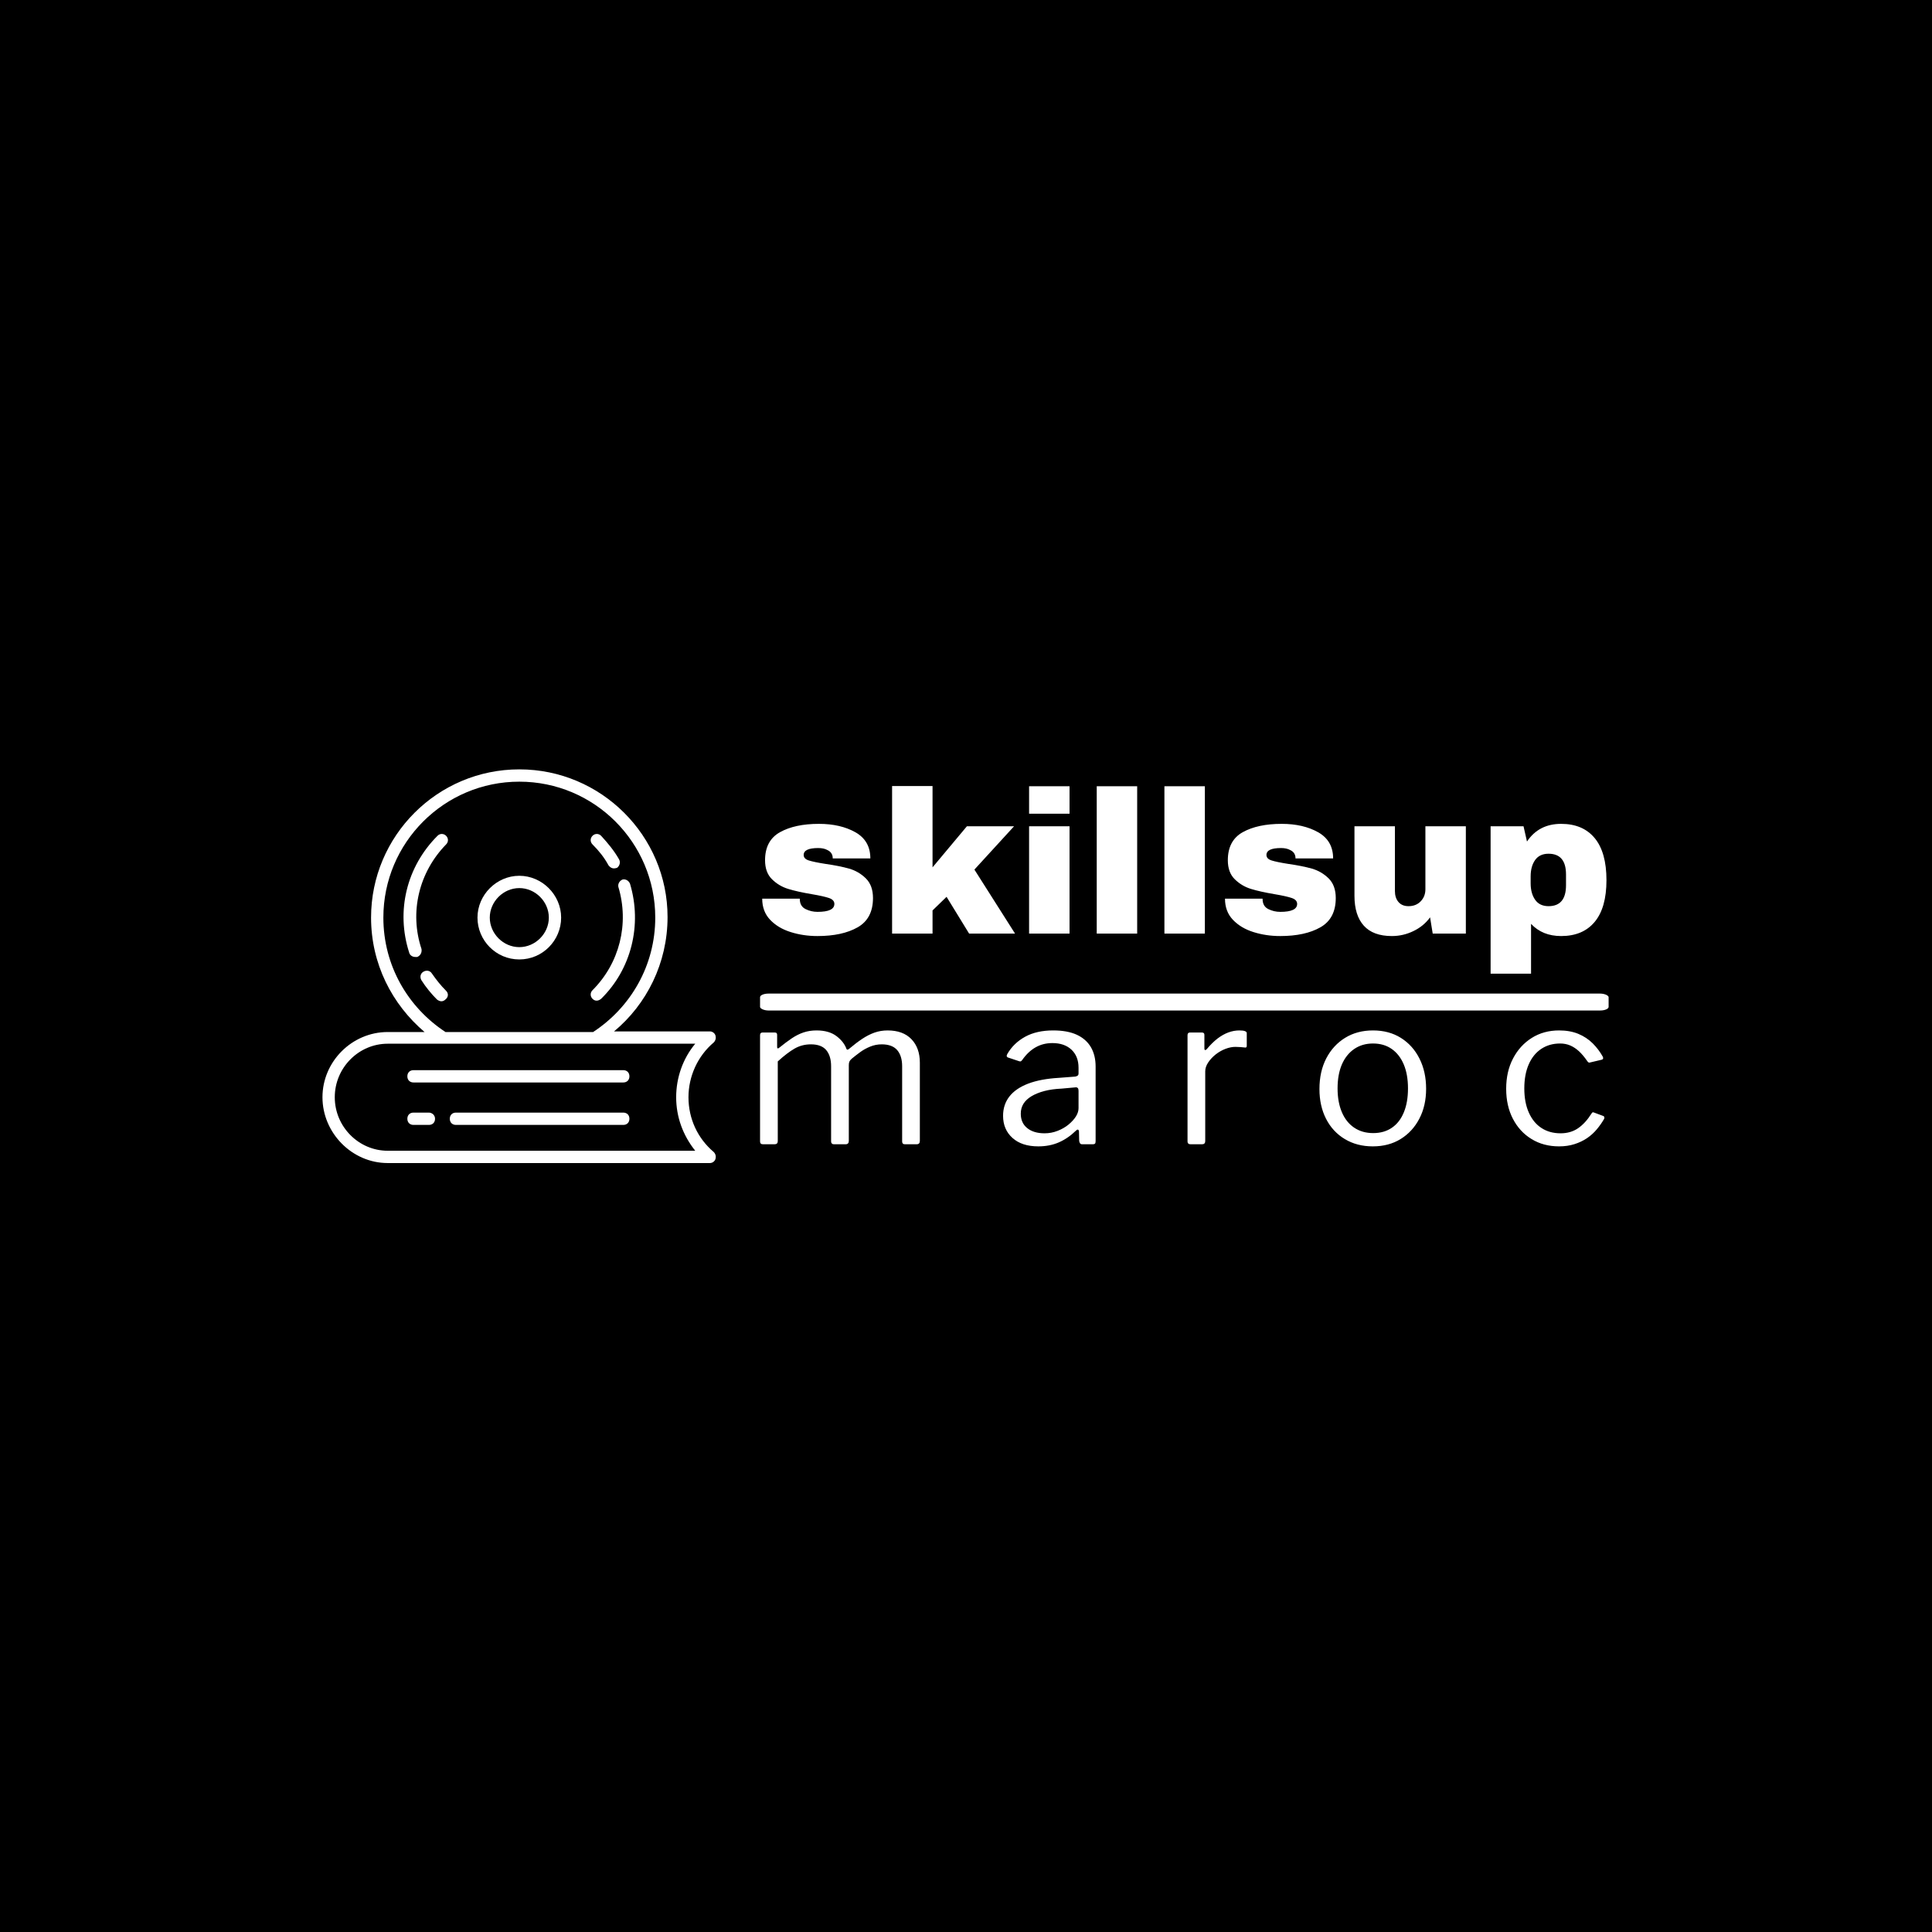 <svg xmlns="http://www.w3.org/2000/svg" version="1.1" xmlns:xlink="http://www.w3.org/1999/xlink" xmlns:svgjs="http://svgjs.dev/svgjs" width="1500" height="1500" viewBox="0 0 1500 1500"><rect width="1500" height="1500" fill="#000000"></rect><g transform="matrix(0.667,0,0,0.667,249.394,597.42)"><svg viewBox="0 0 396 121" data-background-color="#21232b" preserveAspectRatio="xMidYMid meet" height="458" width="1500" xmlns="http://www.w3.org/2000/svg" xmlns:xlink="http://www.w3.org/1999/xlink"><g id="tight-bounds" transform="matrix(1,0,0,1,0.24,-0.034)"><svg viewBox="0 0 395.52 121.068" height="121.068" width="395.52"><g><svg viewBox="0 0 602.485 184.42" height="121.068" width="395.52"><g transform="matrix(1,0,0,1,204.987,7.814)"><svg viewBox="0 0 397.498 168.792" height="168.792" width="397.498"><g id="textblocktransform"><svg viewBox="0 0 397.498 168.792" height="168.792" width="397.498" id="textblock"><g><rect width="397.498" height="7.925" x="0" y="97.219" fill="#ffffff" opacity="1" stroke-width="0" stroke="transparent" fill-opacity="1" class="rect-qz-0" data-fill-palette-color="primary" rx="1%" id="qz-0" data-palette-color="#f4f3f0"></rect></g><g transform="matrix(1,0,0,1,0.989,0)"><svg viewBox="0 0 395.52 87.883" height="87.883" width="395.52"><g transform="matrix(1,0,0,1,0,0)"><svg width="395.52" viewBox="1.6 -36.3 207.68 46.15" height="87.883" data-palette-color="#f4f3f0"><path d="M15.55-27Q20.85-27 24.53-24.93 28.2-22.85 28.2-18.5L28.2-18.5 18.95-18.5Q18.95-19.95 17.65-20.55L17.65-20.55Q16.75-21.05 15.4-21.05L15.4-21.05Q11.8-21.05 11.8-19.35L11.8-19.35Q11.8-18.4 13.05-18 14.3-17.6 17.15-17.15L17.15-17.15Q20.65-16.65 23-15.98 25.35-15.3 27.1-13.58 28.85-11.85 28.85-8.75L28.85-8.75Q28.85-3.7 25.08-1.55 21.3 0.6 15.2 0.6L15.2 0.6Q11.7 0.6 8.6-0.38 5.5-1.35 3.55-3.4 1.6-5.45 1.6-8.6L1.6-8.6 10.85-8.6 10.85-8.4Q10.9-6.7 12.28-6.03 13.65-5.35 15.2-5.35L15.2-5.35Q19.35-5.35 19.35-7.3L19.35-7.3Q19.35-8.3 18.05-8.75 16.75-9.2 13.8-9.7L13.8-9.7Q10.25-10.3 7.98-11 5.7-11.7 4-13.38 2.3-15.05 2.3-18.05L2.3-18.05Q2.3-22.9 5.98-24.95 9.65-27 15.55-27L15.55-27ZM43.5-16.3L51.95-26.4 63.55-26.4 53.8-15.75 63.8 0 52.5 0 46.95-9.05 43.5-5.7 43.5 0 33.55 0 33.55-36.3 43.5-36.3 43.5-16.3ZM77.2-29.5L67.25-29.5 67.25-36.25 77.2-36.25 77.2-29.5ZM77.2 0L67.25 0 67.25-26.4 77.2-26.4 77.2 0ZM93.84 0L83.89 0 83.89-36.25 93.84-36.25 93.84 0ZM110.49 0L100.54 0 100.54-36.25 110.49-36.25 110.49 0ZM129.39-27Q134.69-27 138.36-24.93 142.04-22.85 142.04-18.5L142.04-18.5 132.79-18.5Q132.79-19.95 131.49-20.55L131.49-20.55Q130.59-21.05 129.24-21.05L129.24-21.05Q125.64-21.05 125.64-19.35L125.64-19.35Q125.64-18.4 126.89-18 128.14-17.6 130.99-17.15L130.99-17.15Q134.49-16.65 136.84-15.98 139.19-15.3 140.94-13.58 142.69-11.85 142.69-8.75L142.69-8.75Q142.69-3.7 138.91-1.55 135.14 0.6 129.04 0.6L129.04 0.6Q125.54 0.6 122.44-0.38 119.34-1.35 117.39-3.4 115.44-5.45 115.44-8.6L115.44-8.6 124.69-8.6 124.69-8.4Q124.74-6.7 126.11-6.03 127.49-5.35 129.04-5.35L129.04-5.35Q133.19-5.35 133.19-7.3L133.19-7.3Q133.19-8.3 131.89-8.75 130.59-9.2 127.64-9.7L127.64-9.7Q124.09-10.3 121.81-11 119.54-11.7 117.84-13.38 116.14-15.05 116.14-18.05L116.14-18.05Q116.14-22.9 119.81-24.95 123.49-27 129.39-27L129.39-27ZM174.69 0L166.54 0 165.89-4Q164.34-1.85 161.81-0.63 159.29 0.6 156.49 0.6L156.49 0.6Q151.89 0.6 149.59-1.95 147.29-4.5 147.29-9.3L147.29-9.3 147.29-26.4 157.24-26.4 157.24-10.5Q157.24-8.8 158.11-7.78 158.99-6.75 160.59-6.75L160.59-6.75Q162.44-6.75 163.59-7.95 164.74-9.15 164.74-10.9L164.74-10.9 164.74-26.4 174.69-26.4 174.69 0ZM198.13-27Q203.48-27 206.38-23.5 209.28-20 209.28-13.15L209.28-13.15Q209.28-6.35 206.38-2.88 203.48 0.6 198.13 0.6L198.13 0.6Q193.53 0.6 190.73-2.4L190.73-2.4 190.73 9.85 180.78 9.85 180.78-26.4 188.88-26.4 189.73-22.65Q192.63-27 198.13-27L198.13-27ZM195.03-19.65Q192.83-19.65 191.73-18.1 190.63-16.55 190.63-14.05L190.63-14.05 190.63-12.4Q190.63-9.9 191.73-8.33 192.83-6.75 195.03-6.75L195.03-6.75Q199.33-6.75 199.33-11.9L199.33-11.9 199.33-14.55Q199.33-19.65 195.03-19.65L195.03-19.65Z" opacity="1" transform="matrix(1,0,0,1,0,0)" fill="#ffffff" class="wordmark-text-0" data-fill-palette-color="primary" id="text-0"></path></svg></g></svg></g><g transform="matrix(1,0,0,1,0,114.48)"><svg viewBox="0 0 395.52 54.312" height="54.312" width="395.52"><g transform="matrix(1,0,0,1,0,0)"><svg width="395.52" viewBox="3.85 -27 200.265 27.5" height="54.312" data-palette-color="#f4f3f0"><path d="M4.55 0L4.55 0Q3.85 0 3.85-0.65L3.85-0.65 3.85-25.85Q3.85-26.5 4.4-26.5L4.4-26.5 7.4-26.5Q7.9-26.5 7.9-25.95L7.9-25.95 7.9-23.05Q7.9-22.8 8.03-22.75 8.15-22.7 8.4-22.9L8.4-22.9Q10-24.2 11.38-25.13 12.75-26.05 14.18-26.53 15.6-27 17.25-27L17.25-27Q20.2-27 21.98-25.65 23.75-24.3 24.35-22.6L24.35-22.6Q24.45-22.4 24.65-22.45 24.85-22.5 25.05-22.7L25.05-22.7Q26.65-24.05 28.08-25 29.5-25.95 30.98-26.48 32.45-27 34.1-27L34.1-27Q37.75-27 39.75-24.93 41.75-22.85 41.75-19.35L41.75-19.35 41.75-0.8Q41.75 0 41 0L41 0 38.2 0Q37.85 0 37.7-0.18 37.55-0.35 37.55-0.65L37.55-0.65 37.55-18.5Q37.55-20.95 36.38-22.33 35.2-23.7 32.7-23.7L32.7-23.7Q31.25-23.7 29.93-23.15 28.6-22.6 27.53-21.8 26.45-21 25.6-20.3L25.6-20.3Q25.2-19.95 25.05-19.63 24.9-19.3 24.9-18.8L24.9-18.8 24.9-0.8Q24.9 0 24.15 0L24.15 0 21.35 0Q21.05 0 20.88-0.18 20.7-0.35 20.7-0.65L20.7-0.65 20.7-18.5Q20.7-20.95 19.55-22.33 18.4-23.7 15.9-23.7L15.9-23.7Q13.8-23.7 12.05-22.7 10.3-21.7 8.05-19.65L8.05-19.65 8.05-0.75Q8.05 0 7.3 0L7.3 0 4.55 0ZM78.74-3.2L78.74-3.2Q76.89-1.4 74.72-0.45 72.54 0.5 69.84 0.5L69.84 0.5Q65.94 0.5 63.72-1.5 61.49-3.5 61.49-6.75L61.49-6.75Q61.49-9.4 62.99-11.33 64.49-13.25 67.44-14.38 70.39-15.5 74.69-15.75L74.69-15.75 78.59-16.05Q78.89-16.1 79.14-16.25 79.39-16.4 79.39-16.8L79.39-16.8 79.39-18.15Q79.39-20.85 77.72-22.43 76.04-24 73.19-24L73.19-24Q70.99-24 69.22-23 67.44-22 66.04-20L66.04-20Q65.84-19.75 65.72-19.68 65.59-19.6 65.29-19.7L65.29-19.7 62.59-20.6Q62.44-20.7 62.37-20.85 62.29-21 62.49-21.4L62.49-21.4Q63.99-24 66.72-25.5 69.44-27 73.39-27L73.39-27Q76.74-27 78.97-25.98 81.19-24.95 82.32-23.03 83.44-21.1 83.44-18.45L83.44-18.45 83.44-0.75Q83.44-0.3 83.29-0.15 83.14 0 82.79 0L82.79 0 80.24 0Q79.89 0 79.74-0.23 79.59-0.45 79.54-0.8L79.54-0.8 79.49-3.1Q79.34-3.8 78.74-3.2L78.74-3.2ZM79.39-12.7L79.39-12.7Q79.39-13.55 78.69-13.5L78.69-13.5 75.39-13.2Q73.09-13.1 71.29-12.63 69.49-12.15 68.24-11.4 66.99-10.65 66.34-9.63 65.69-8.6 65.69-7.25L65.69-7.25Q65.69-5.05 67.22-3.83 68.74-2.6 71.34-2.6L71.34-2.6Q72.94-2.6 74.42-3.18 75.89-3.75 76.99-4.65L76.99-4.65Q78.14-5.6 78.77-6.6 79.39-7.6 79.39-8.55L79.39-8.55 79.39-12.7ZM105.94 0L105.94 0Q105.59 0 105.41-0.18 105.24-0.35 105.24-0.65L105.24-0.65 105.24-25.85Q105.24-26.5 105.79-26.5L105.79-26.5 108.69-26.5Q109.24-26.5 109.24-25.95L109.24-25.95 109.24-22.7Q109.24-22.4 109.39-22.35 109.54-22.3 109.79-22.55L109.79-22.55Q111.09-24.1 112.36-25.08 113.64-26.05 114.94-26.53 116.24-27 117.54-27L117.54-27Q119.29-27 119.29-26.35L119.29-26.35 119.29-23.35Q119.29-22.85 118.84-22.95L118.84-22.95Q118.39-23 117.81-23.05 117.24-23.1 116.59-23.1L116.59-23.1Q115.49-23.1 114.24-22.63 112.99-22.15 111.91-21.3 110.84-20.45 110.14-19.4 109.44-18.35 109.44-17.3L109.44-17.3 109.44-0.75Q109.44 0 108.69 0L108.69 0 105.94 0ZM149.18 0.5L149.18 0.5Q145.43 0.5 142.55-1.23 139.68-2.95 138.1-6.03 136.53-9.1 136.53-13.1L136.53-13.1Q136.53-17.25 138.15-20.38 139.78-23.5 142.63-25.25 145.48-27 149.23-27L149.23-27Q153.03-27 155.85-25.23 158.68-23.45 160.25-20.33 161.83-17.2 161.83-13.15L161.83-13.15Q161.83-9.15 160.23-6.08 158.63-3 155.8-1.25 152.98 0.5 149.18 0.5L149.18 0.5ZM149.28-2.65L149.28-2.65Q151.88-2.65 153.73-3.93 155.58-5.2 156.55-7.58 157.53-9.95 157.53-13.25L157.53-13.25Q157.53-16.55 156.53-18.93 155.53-21.3 153.68-22.6 151.83-23.9 149.23-23.9L149.23-23.9Q146.68-23.9 144.78-22.6 142.88-21.3 141.85-18.93 140.83-16.55 140.83-13.25L140.83-13.25Q140.83-10 141.85-7.6 142.88-5.2 144.78-3.93 146.68-2.65 149.28-2.65L149.28-2.65ZM193.37-27L193.37-27Q195.97-27 197.95-26.18 199.92-25.35 201.35-23.93 202.77-22.5 203.72-20.8L203.72-20.8Q204.02-20.2 203.47-20.05L203.47-20.05 200.72-19.4Q200.37-19.25 200.07-19.7L200.07-19.7Q199.07-21.15 198.1-22.05 197.12-22.95 196.02-23.43 194.92-23.9 193.62-23.9L193.62-23.9Q191.07-23.9 189.15-22.63 187.22-21.35 186.17-18.95 185.12-16.55 185.12-13.25L185.12-13.25Q185.12-9.9 186.2-7.5 187.27-5.1 189.2-3.85 191.12-2.6 193.72-2.6L193.72-2.6Q196.12-2.6 197.87-3.8 199.62-5 201.07-7.3L201.07-7.3Q201.22-7.55 201.35-7.58 201.47-7.6 201.72-7.5L201.72-7.5 203.87-6.7Q204.22-6.55 204.07-6.05L204.07-6.05Q203.32-4.75 202.32-3.55 201.32-2.35 200-1.45 198.67-0.55 197.02-0.03 195.37 0.5 193.37 0.5L193.37 0.5Q189.67 0.5 186.85-1.23 184.02-2.95 182.42-6.03 180.82-9.1 180.82-13.15L180.82-13.15Q180.82-17.25 182.45-20.35 184.07-23.45 186.9-25.23 189.72-27 193.37-27L193.37-27Z" opacity="1" transform="matrix(1,0,0,1,0,0)" fill="#ffffff" class="slogan-text-1" data-fill-palette-color="secondary" id="text-1"></path></svg></g></svg></g></svg></g></svg></g><g><svg viewBox="0 0 184.24 184.42" height="184.42" width="184.24"><g><svg xmlns="http://www.w3.org/2000/svg" xmlns:xlink="http://www.w3.org/1999/xlink" version="1.1" x="0" y="0" viewBox="0 0 63.938 64" enable-background="new 0 0 64 64" xml:space="preserve" height="184.42" width="184.24" class="icon-icon-0" data-fill-palette-color="accent" id="icon-0"><g fill="#2092ec" data-fill-palette-color="accent"><path d="M48.2 14.6c-0.8-1.4-1.8-2.6-2.9-3.8-0.4-0.4-1-0.4-1.4 0-0.4 0.4-0.4 1 0 1.4 1 1 1.9 2.1 2.6 3.4 0.4 0.5 0.8 0.6 1.4 0.4C48.3 15.7 48.5 15.1 48.2 14.6z" fill="#ffffff" data-fill-palette-color="accent"></path><path d="M20.1 36c-0.9-0.9-1.6-1.8-2.3-2.8-0.3-0.5-0.9-0.6-1.4-0.3-0.5 0.3-0.6 0.9-0.3 1.4 0.7 1.1 1.6 2.2 2.5 3.1 0.5 0.4 1 0.4 1.4 0C20.5 37 20.5 36.4 20.1 36z" fill="#ffffff" data-fill-palette-color="accent"></path><path d="M50 18.6c-0.2-0.5-0.7-0.8-1.2-0.7-0.5 0.2-0.8 0.7-0.7 1.2 1.8 6 0.2 12.4-4.2 16.8-0.4 0.4-0.4 1 0 1.4 0.4 0.4 0.9 0.4 1.4 0C50.2 32.5 52 25.3 50 18.6z" fill="#ffffff" data-fill-palette-color="accent"></path><path d="M20.1 12.2c0.4-0.4 0.4-1 0-1.4s-1-0.4-1.4 0c-5 5-6.8 12.2-4.6 19 0.1 0.4 0.5 0.7 1 0.7 0.1 0 0.2 0 0.3 0 0.5-0.2 0.8-0.7 0.7-1.3C14.1 23.2 15.7 16.7 20.1 12.2z" fill="#ffffff" data-fill-palette-color="accent"></path><path d="M59.5 53.3c0-3.4 1.5-6.7 4.1-8.9 0.3-0.3 0.4-0.7 0.3-1.1-0.1-0.4-0.5-0.7-0.9-0.7H47.4c5.3-4.4 8.7-11.1 8.7-18.6C56.1 10.8 45.3 0 32 0 18.7 0 7.9 10.8 7.9 24.1c0 7.5 3.4 14.1 8.7 18.6h-6C4.8 42.7 0 47.5 0 53.3S4.8 64 10.6 64H63c0.4 0 0.8-0.3 0.9-0.7 0.1-0.4 0-0.8-0.3-1.1C61 60 59.5 56.8 59.5 53.3zM9.9 24.1C9.9 11.9 19.8 2 32 2s22.1 9.9 22.1 22.1c0 7.8-4 14.6-10.1 18.6H20C13.9 38.7 9.9 31.9 9.9 24.1zM10.6 62C5.9 62 2 58.1 2 53.3s3.9-8.7 8.6-8.7h50c-2 2.4-3.1 5.5-3.1 8.7 0 3.2 1.1 6.2 3.1 8.7H10.6z" fill="#ffffff" data-fill-palette-color="accent"></path><path d="M32 30.9c3.8 0 6.8-3.1 6.8-6.8s-3.1-6.8-6.8-6.8-6.8 3.1-6.8 6.8S28.2 30.9 32 30.9zM32 19.3c2.6 0 4.8 2.2 4.8 4.8 0 2.6-2.2 4.8-4.8 4.8-2.6 0-4.8-2.2-4.8-4.8C27.2 21.5 29.4 19.3 32 19.3z" fill="#ffffff" data-fill-palette-color="accent"></path><path d="M17.3 55.8h-2.5c-0.6 0-1 0.4-1 1s0.4 1 1 1h2.5c0.6 0 1-0.4 1-1S17.8 55.8 17.3 55.8z" fill="#ffffff" data-fill-palette-color="accent"></path><path d="M48.9 55.8H21.7c-0.6 0-1 0.4-1 1s0.4 1 1 1h27.2c0.6 0 1-0.4 1-1S49.5 55.8 48.9 55.8z" fill="#ffffff" data-fill-palette-color="accent"></path><path d="M48.9 48.9H14.8c-0.6 0-1 0.4-1 1s0.4 1 1 1h34.1c0.6 0 1-0.4 1-1S49.5 48.9 48.9 48.9z" fill="#ffffff" data-fill-palette-color="accent"></path></g></svg></g></svg></g></svg></g><defs></defs></svg><rect width="395.52" height="121.068" fill="none" stroke="none" visibility="hidden"></rect></g></svg></g></svg>